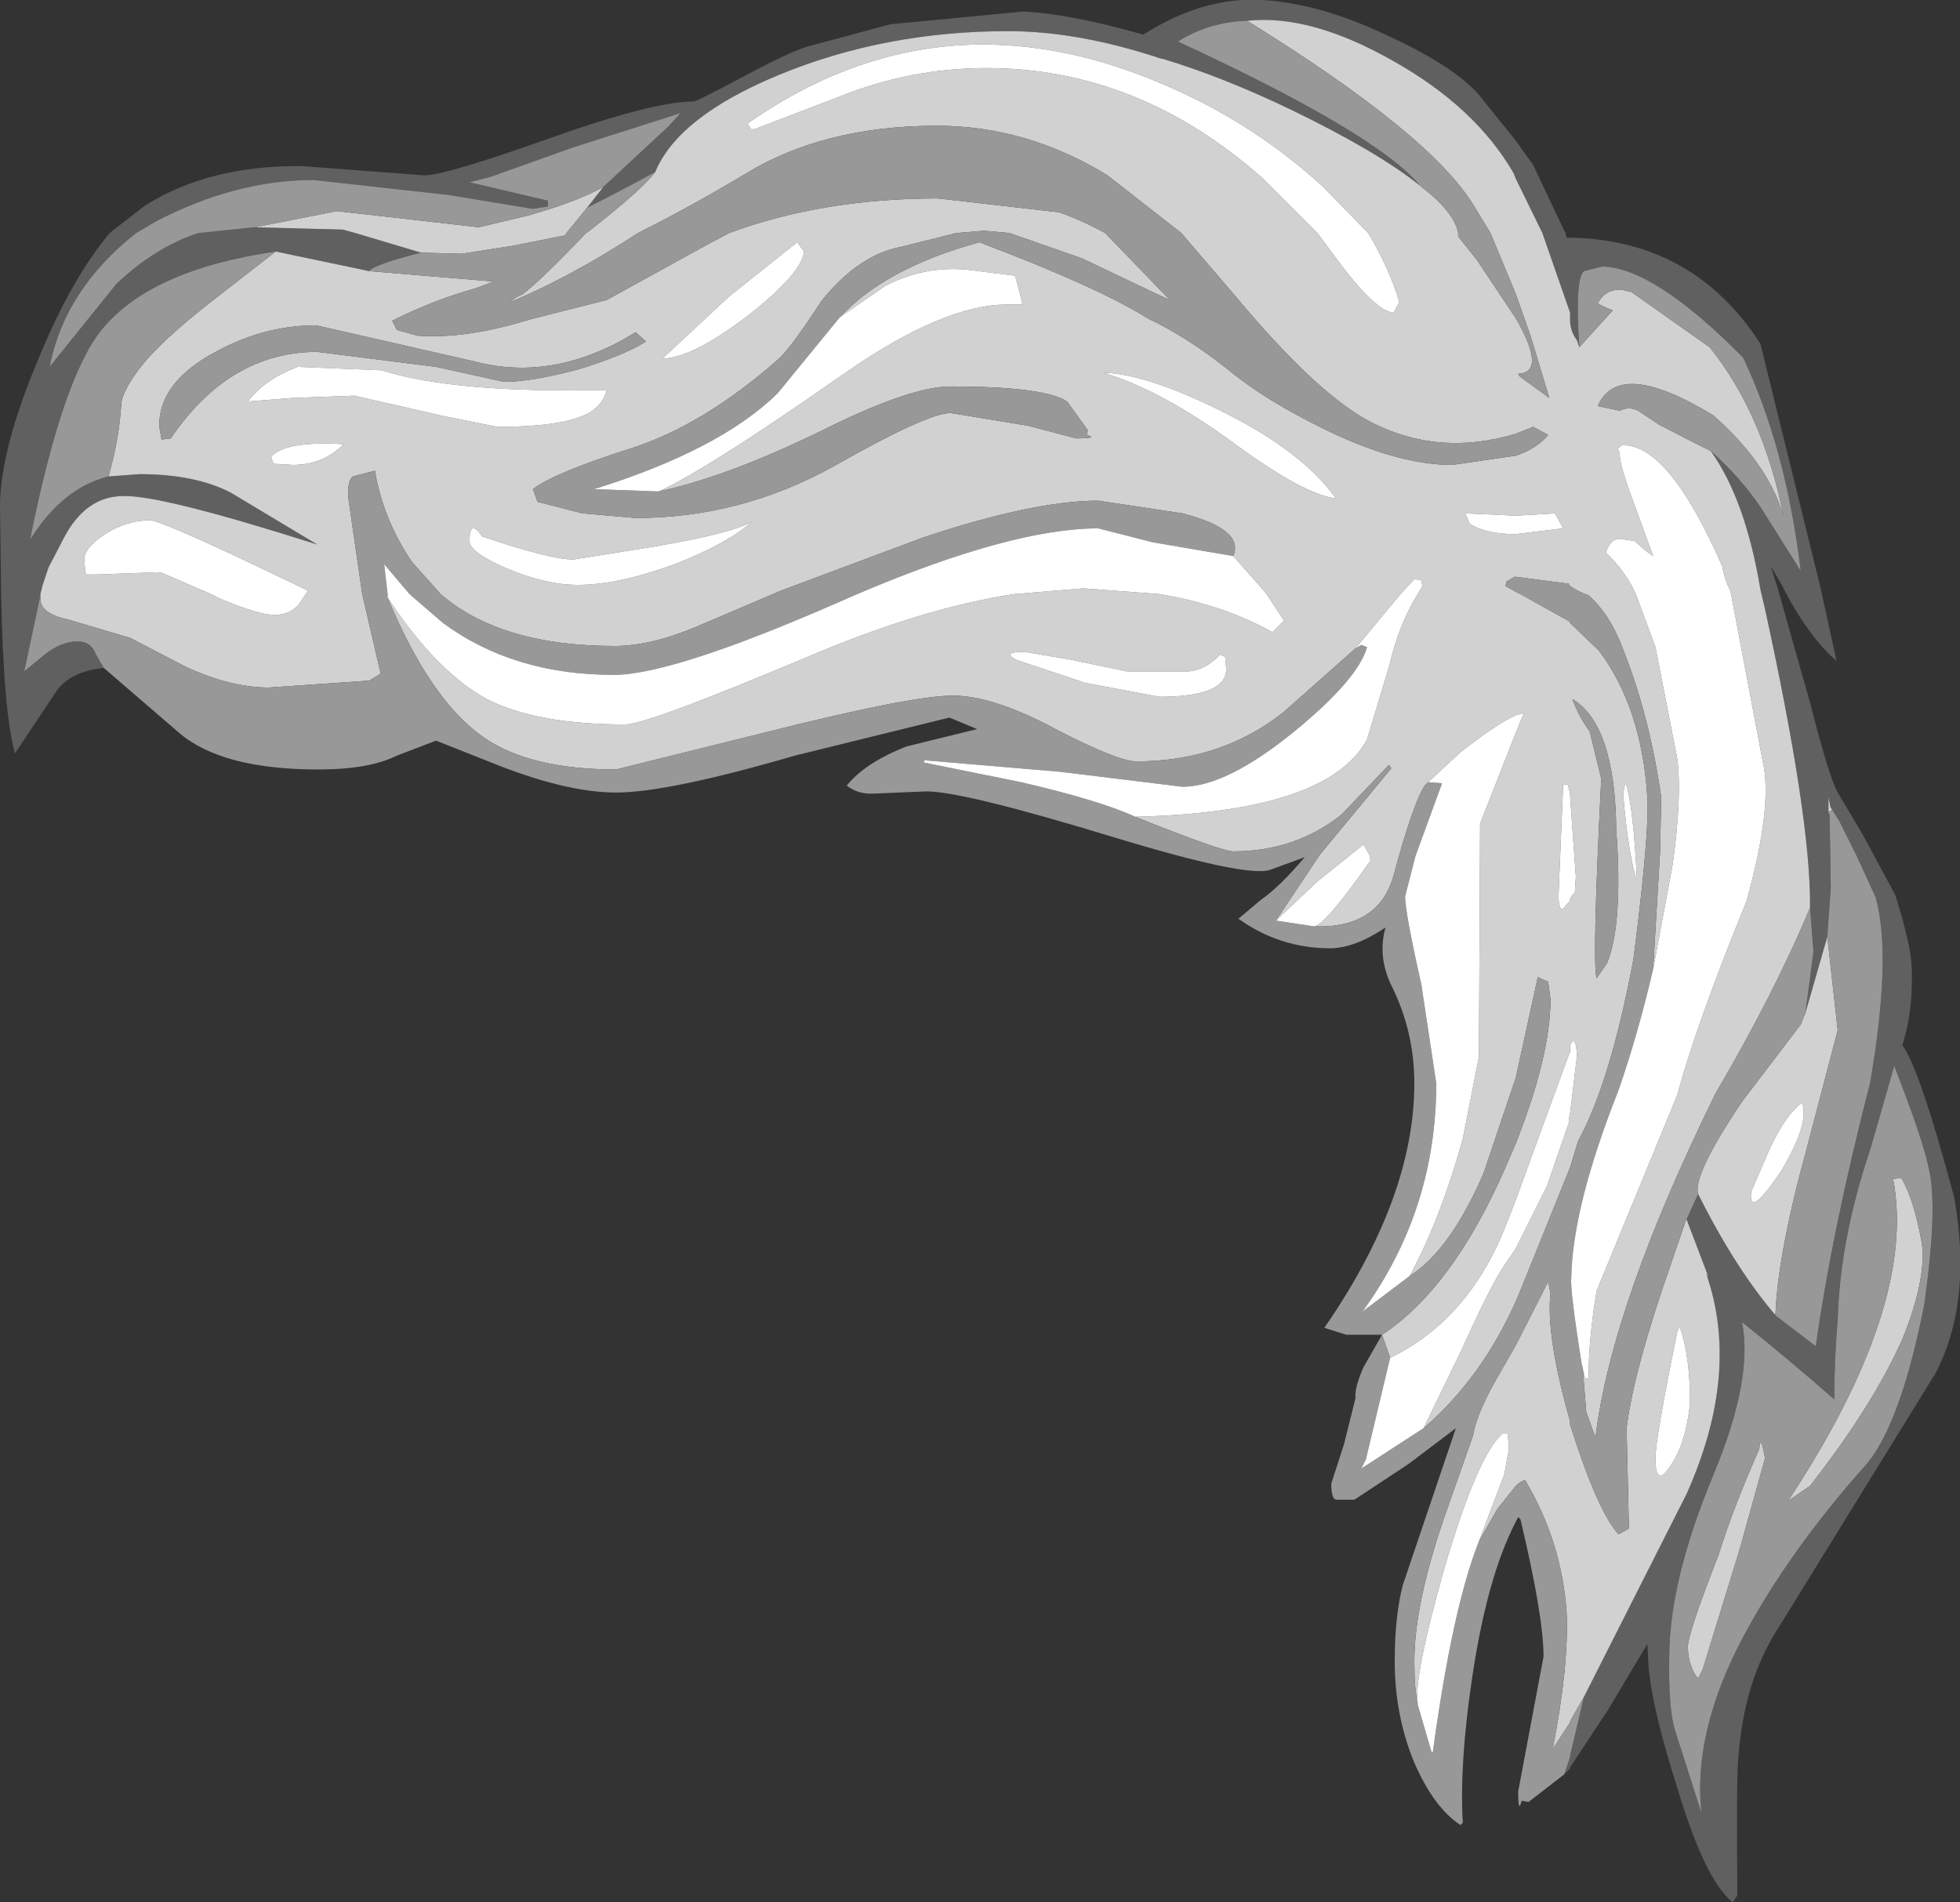<?xml version="1.0" encoding="UTF-8" standalone="no"?>
<svg xmlns:ffdec="https://www.free-decompiler.com/flash" xmlns:xlink="http://www.w3.org/1999/xlink" ffdec:objectType="shape" height="82.45px" width="84.95px" xmlns="http://www.w3.org/2000/svg">
  <rect width="100%" height="100%" fill="#333333" stroke="none"/>
  <g transform="matrix(1.0, 0.0, 0.0, 1.0, 51.3, 58.8)">
    <path d="M-46.8 -29.85 Q-48.25 -29.7 -48.85 -28.85 L-50.65 -26.15 Q-51.15 -27.9 -51.25 -33.05 L-51.3 -36.85 Q-51.3 -39.35 -49.55 -43.45 -48.2 -46.7 -46.55 -48.7 L-45.0 -49.9 Q-42.2 -51.65 -38.2 -51.6 L-32.9 -51.2 Q-32.0 -51.2 -27.5 -52.8 -23.0 -54.4 -21.25 -54.4 -21.1 -54.4 -18.95 -55.55 -16.8 -56.7 -16.05 -56.85 L-12.7 -57.75 -6.95 -58.3 Q-4.9 -58.2 -1.75 -57.3 0.85 -58.95 3.4 -58.8 5.9 -58.65 8.75 -57.3 11.6 -56.0 12.75 -54.75 L14.4 -52.7 15.15 -51.65 16.45 -48.9 16.55 -48.7 16.6 -48.5 16.75 -48.5 Q22.1 -48.4 25.0 -43.9 L27.6 -33.35 28.3 -30.15 Q27.1 -31.2 26.05 -33.2 L25.9 -33.5 25.45 -34.25 25.75 -33.3 27.15 -28.35 Q27.95 -25.2 28.35 -24.45 L29.45 -22.6 30.85 -20.0 Q31.5 -17.9 31.55 -17.0 31.65 -15.05 31.15 -13.5 31.9 -12.5 33.4 -6.9 34.2 -2.4 32.6 0.7 L25.75 11.8 Q24.3 14.05 24.05 17.3 23.95 18.05 24.0 23.35 L23.8 23.65 Q22.6 22.7 21.4 18.7 20.3 15.25 20.15 13.4 L20.1 12.45 18.4 15.3 16.75 17.8 16.75 17.85 16.5 18.1 16.75 17.35 16.75 17.3 17.35 14.75 21.8 5.95 Q24.15 0.7 22.65 -3.6 L22.75 -3.45 21.8 -5.95 22.3 -7.05 Q23.9 -3.85 25.65 -1.8 L25.7 -1.75 27.4 -0.45 Q28.1 -5.45 29.75 -11.85 30.7 -17.3 30.0 -19.9 L29.15 -21.75 28.4 -23.25 28.05 -23.8 28.05 -23.75 27.95 -24.25 27.95 -23.6 28.0 -23.45 28.0 -23.4 28.05 -20.3 27.9 -18.25 27.9 -18.2 26.95 -14.9 27.3 -17.55 27.15 -19.45 Q27.2 -23.25 25.2 -32.4 L25.0 -33.25 Q24.35 -37.15 22.85 -39.25 24.15 -38.1 25.05 -36.75 L26.75 -34.05 Q26.1 -39.4 24.25 -43.3 20.4 -47.2 18.15 -47.25 L17.35 -47.05 Q16.95 -46.7 17.15 -43.75 L17.05 -44.05 Q16.75 -44.45 16.75 -44.95 L16.75 -45.2 16.75 -45.25 15.55 -48.7 14.4 -51.05 14.3 -51.3 Q12.65 -54.15 9.1 -56.15 5.5 -58.2 2.75 -57.9 1.1 -57.85 -0.25 -57.0 8.4 -53.0 10.25 -50.75 8.45 -52.2 4.75 -54.0 1.75 -55.45 -0.9 -56.25 L-0.95 -56.25 Q-4.55 -57.45 -7.6 -57.45 -12.95 -57.45 -17.55 -55.55 -21.9 -53.75 -22.9 -51.35 -24.35 -50.55 -25.85 -49.8 L-25.15 -50.7 -22.35 -53.3 -21.8 -53.9 -26.5 -52.4 -30.0 -51.15 -30.95 -50.9 -27.55 -50.1 -27.55 -49.85 -28.2 -49.75 -31.85 -50.35 -37.7 -51.0 Q-41.1 -51.0 -44.55 -49.2 L-45.4 -48.7 Q-48.5 -46.25 -49.15 -42.9 L-46.25 -46.5 Q-44.55 -48.1 -42.7 -48.7 L-40.25 -48.95 -36.45 -48.85 -35.9 -48.7 -33.05 -47.85 Q-35.05 -47.35 -35.3 -47.05 L-39.35 -47.9 Q-44.8 -47.1 -46.9 -44.5 -48.6 -42.4 -50.0 -35.4 -48.6 -37.65 -46.6 -38.15 L-45.25 -38.25 Q-42.85 -38.25 -41.3 -37.45 L-37.55 -35.2 Q-44.3 -37.35 -45.95 -37.3 -47.6 -37.3 -48.55 -35.45 L-49.2 -34.2 -49.45 -33.45 -49.55 -33.05 -49.55 -33.0 -50.25 -29.7 -49.4 -30.4 Q-48.65 -31.0 -47.95 -31.0 -47.35 -31.0 -47.15 -30.45 L-46.8 -29.85 M30.8 -12.6 L29.75 -8.95 Q28.45 -5.1 28.35 -1.6 28.2 0.15 28.2 1.85 26.2 0.1 24.2 -1.5 24.7 0.95 22.95 5.15 21.1 9.6 21.05 12.85 21.0 15.25 21.3 16.2 L22.45 19.8 Q22.05 16.3 24.25 12.15 26.25 8.4 29.65 4.6 31.1 2.8 32.1 -2.25 32.7 -6.5 32.3 -8.15 32.05 -9.4 30.8 -12.6" fill="#606060" fill-rule="evenodd" stroke="none"/>
    <path d="M-49.55 -33.0 L-49.55 -33.05 -49.45 -33.45 -49.2 -34.2 -48.55 -35.45 Q-47.6 -37.3 -45.95 -37.3 -44.3 -37.35 -37.55 -35.2 L-41.3 -37.45 Q-42.85 -38.25 -45.25 -38.25 L-46.6 -38.15 Q-46.15 -39.7 -46.05 -41.2 -46.05 -41.8 -45.2 -42.9 -44.3 -44.05 -42.05 -45.8 L-39.35 -47.9 -35.3 -47.05 -29.9 -46.6 -30.7 -46.3 Q-32.5 -45.8 -34.3 -44.9 L-34.1 -44.5 -33.2 -44.25 Q-31.1 -44.1 -28.35 -44.95 L-25.0 -45.8 -20.55 -48.25 -19.7 -48.7 Q-15.65 -50.2 -10.65 -50.2 L-5.4 -49.6 Q-4.4 -49.25 -3.4 -48.7 L-0.6 -45.8 -1.25 -46.1 -4.4 -47.6 -7.55 -48.7 -8.65 -48.8 -9.85 -48.7 -12.25 -48.1 Q-14.1 -47.75 -15.7 -45.75 -17.1 -43.6 -17.6 -43.2 -20.85 -40.35 -24.0 -39.35 -27.3 -38.3 -28.2 -37.6 L-28.0 -37.05 -26.05 -36.55 -23.75 -36.35 Q-19.2 -36.35 -15.15 -38.6 -11.1 -40.9 -10.1 -40.9 L-6.75 -40.35 -4.65 -39.8 Q-3.65 -39.8 -4.2 -39.95 L-4.15 -40.15 -5.05 -41.4 Q-6.05 -42.05 -10.1 -42.05 -11.8 -42.05 -15.45 -40.25 -19.7 -38.15 -22.75 -37.5 -20.65 -38.45 -14.65 -42.65 -10.4 -45.6 -7.65 -45.6 L-7.0 -45.6 -7.0 -45.7 -7.3 -46.85 -8.9 -47.05 Q-11.05 -47.4 -12.95 -46.4 L-14.9 -45.05 Q-12.9 -47.2 -8.85 -48.3 -3.7 -46.35 -1.55 -45.0 0.25 -44.15 2.15 -42.6 3.6 -41.45 5.8 -40.35 9.15 -38.65 11.65 -38.65 L14.4 -39.05 Q15.3 -39.35 15.8 -39.95 L15.15 -40.3 14.4 -40.0 Q10.9 -38.95 7.85 -40.65 5.6 -41.95 2.3 -45.9 L-0.1 -48.7 -3.3 -51.2 Q-6.8 -53.35 -10.7 -53.35 -15.65 -53.35 -19.1 -51.2 -21.45 -49.8 -23.65 -48.7 -26.55 -46.8 -29.2 -45.7 L-28.95 -45.9 -28.65 -46.05 Q-27.9 -46.6 -25.9 -48.7 L-25.75 -48.8 Q-23.45 -50.6 -22.9 -51.35 -21.9 -53.75 -17.55 -55.55 -12.95 -57.45 -7.6 -57.45 -4.55 -57.45 -0.95 -56.25 L-0.9 -56.25 Q1.75 -55.45 4.75 -54.0 8.45 -52.2 10.25 -50.75 11.75 -49.6 11.9 -48.7 L11.9 -48.55 12.7 -47.55 14.4 -45.0 Q15.75 -42.65 14.5 -42.6 L14.55 -42.5 15.85 -41.55 15.05 -44.2 14.4 -46.05 13.3 -48.7 12.6 -49.85 Q10.75 -52.95 2.75 -57.9 5.5 -58.2 9.1 -56.15 12.65 -54.15 14.3 -51.3 L14.4 -51.05 15.55 -48.7 16.75 -45.25 16.75 -45.2 16.75 -44.95 Q16.75 -44.45 17.05 -44.05 L17.15 -43.75 18.6 -45.35 Q18.2 -45.5 17.95 -45.65 18.25 -46.25 18.95 -46.25 L19.4 -46.15 22.8 -43.75 Q25.1 -40.9 26.0 -36.45 25.3 -38.75 22.95 -40.8 18.85 -43.3 17.95 -41.2 L18.9 -41.0 Q19.3 -41.2 19.7 -41.0 L20.6 -40.4 Q21.65 -39.85 22.85 -39.25 24.35 -37.15 25.0 -33.25 L25.2 -32.4 Q27.2 -23.25 27.15 -19.45 25.6 -15.75 23.05 -11.4 18.55 -2.25 17.85 3.5 L17.45 2.4 17.3 0.5 17.4 0.95 17.55 0.95 Q17.55 -0.75 17.9 -2.85 L21.4 -11.35 Q22.2 -14.35 24.4 -19.75 25.55 -23.9 25.1 -25.8 L23.7 -33.2 Q23.45 -33.65 23.35 -34.25 21.0 -39.6 19.0 -39.5 L18.8 -39.35 18.9 -39.2 Q18.85 -38.75 19.55 -36.9 L20.35 -34.7 20.0 -34.95 19.55 -35.35 18.9 -35.45 Q18.5 -35.45 18.3 -34.85 19.15 -34.05 19.6 -33.05 L20.45 -30.75 21.4 -25.9 Q21.6 -24.25 21.2 -21.35 L20.35 -16.8 20.65 -21.85 20.7 -24.25 Q20.2 -27.75 19.05 -30.65 18.5 -32.15 17.55 -33.0 17.1 -33.15 16.75 -33.4 L16.7 -33.45 16.7 -33.5 14.4 -33.8 14.35 -33.8 14.0 -33.6 13.95 -33.4 14.4 -33.15 14.6 -33.05 16.75 -31.85 16.75 -31.8 18.0 -30.6 Q19.85 -28.15 20.1 -24.25 20.2 -22.75 19.5 -17.25 18.5 -11.9 17.1 -9.35 L16.75 -8.2 14.65 -3.0 14.4 -2.4 Q12.9 0.95 10.4 3.1 L12.05 -0.3 Q13.4 -3.3 14.0 -4.1 L14.4 -4.7 15.75 -7.4 16.7 -10.15 16.7 -10.3 16.75 -10.55 17.05 -13.05 Q17.0 -14.0 16.75 -13.5 L16.75 -13.2 16.7 -13.1 14.4 -6.8 14.05 -5.9 Q12.45 -1.65 8.95 0.05 L8.6 -0.95 Q11.65 -2.95 13.95 -8.2 L14.4 -9.25 Q15.9 -13.05 15.9 -15.5 L15.8 -16.25 15.35 -16.45 14.4 -12.1 13.0 -7.95 Q11.55 -4.6 9.8 -3.5 11.15 -6.0 12.1 -9.45 L12.8 -13.0 12.85 -23.1 14.4 -27.05 14.75 -27.9 14.4 -27.8 Q13.6 -27.45 12.0 -26.2 L10.6 -24.9 10.45 -24.75 Q9.95 -24.0 9.1 -20.85 8.45 -18.55 5.65 -18.65 6.1 -18.65 8.1 -21.5 L8.05 -21.75 7.8 -22.2 5.8 -20.6 4.0 -18.9 5.9 -21.75 9.0 -25.5 8.9 -25.65 6.85 -23.5 Q4.85 -21.9 2.15 -21.9 1.65 -21.9 -2.1 -23.4 6.25 -23.6 7.95 -26.75 L8.9 -29.9 Q9.35 -31.8 10.15 -33.05 L10.35 -33.4 10.3 -33.65 10.0 -33.7 9.4 -33.05 7.45 -30.7 4.35 -27.95 Q1.65 -25.8 -2.05 -25.8 -2.85 -25.8 -5.55 -27.2 -8.25 -28.65 -10.0 -28.65 -11.8 -28.65 -18.15 -27.05 L-24.6 -25.45 Q-28.35 -25.45 -30.35 -26.85 -32.65 -28.45 -34.5 -32.9 -32.4 -29.7 -30.2 -28.5 -28.05 -27.4 -24.2 -27.4 -23.25 -27.4 -16.25 -30.35 -11.3 -32.45 -7.35 -33.05 L-4.35 -33.3 -1.05 -33.05 Q1.7 -32.6 3.85 -31.4 L4.35 -31.9 3.6 -33.05 3.3 -33.4 2.15 -34.7 Q2.65 -35.85 -0.05 -36.55 L-3.7 -37.1 Q-6.5 -37.1 -11.3 -35.5 L-17.45 -33.2 -17.8 -33.05 -21.2 -31.6 Q-23.15 -30.8 -24.65 -30.8 -29.6 -30.8 -32.2 -33.05 L-33.45 -34.45 Q-34.7 -36.3 -35.05 -38.4 L-36.0 -38.15 Q-36.25 -38.0 -36.2 -37.2 L-35.6 -33.05 -34.8 -29.6 -35.3 -29.3 -39.65 -29.0 Q-41.3 -29.0 -43.25 -29.9 L-45.65 -31.15 -48.35 -31.95 Q-49.55 -32.2 -49.55 -32.85 L-49.55 -33.0 M-33.05 -47.85 L-35.9 -48.7 -36.45 -48.85 -40.25 -48.95 -36.7 -49.65 -33.6 -49.3 -30.55 -48.95 -28.45 -49.45 Q-26.3 -50.05 -25.15 -50.7 L-25.85 -49.8 -26.75 -48.7 -26.8 -48.6 -29.05 -48.15 -31.3 -47.8 -33.05 -47.85 M26.95 -14.9 L27.9 -18.2 28.35 -14.15 27.0 -9.0 Q25.75 -4.45 25.65 -1.8 23.9 -3.85 22.3 -7.05 22.05 -7.85 24.2 -11.05 L26.75 -14.4 26.95 -14.9 M27.95 -23.6 L27.95 -24.25 28.05 -23.75 28.05 -23.8 28.4 -23.25 28.1 -23.7 27.95 -23.6 M21.8 -5.95 L22.75 -3.45 22.65 -3.6 Q24.15 0.7 21.8 5.95 L17.35 14.75 16.75 15.8 16.75 15.85 16.0 17.0 Q16.7 13.4 16.6 11.1 16.4 8.05 14.8 5.35 14.6 5.4 14.4 5.6 L13.6 6.6 12.8 8.0 13.9 5.1 14.1 4.0 14.05 3.35 13.8 3.35 Q12.7 4.35 11.25 9.35 9.95 14.0 10.15 15.05 10.0 14.45 10.0 13.2 10.0 10.8 11.25 7.1 L12.55 3.4 Q12.7 2.4 13.8 0.55 L14.4 -0.5 15.8 -3.25 15.9 -2.75 Q15.7 -0.9 16.75 2.8 L16.75 2.95 16.8 3.1 Q17.95 6.7 18.85 7.7 L19.3 7.45 19.2 3.1 Q19.5 0.6 21.15 -4.1 L21.8 -6.0 21.8 -5.95 M6.6 -37.2 Q5.1 -39.3 1.5 -41.05 -1.65 -42.6 -3.5 -42.65 -0.95 -41.9 2.3 -39.5 5.25 -37.35 6.6 -37.2 M9.35 -45.7 Q8.95 -47.1 8.0 -48.7 L6.05 -50.7 Q3.1 -53.4 -0.55 -55.0 -10.4 -59.4 -18.9 -53.45 L-18.75 -53.2 -18.6 -53.2 -14.95 -54.6 Q-11.85 -55.85 -8.55 -55.85 -1.95 -55.85 3.45 -51.05 L5.8 -48.7 6.8 -47.35 Q8.35 -45.3 9.1 -45.25 L9.35 -45.7 M16.1 -36.55 L14.4 -36.45 12.2 -36.55 12.4 -36.1 Q13.1 -35.65 14.4 -35.65 L16.45 -35.9 16.1 -36.55 M1.6 -30.45 Q0.95 -29.75 0.2 -29.7 L-2.45 -29.7 -4.85 -30.2 -6.9 -30.55 Q-7.9 -30.55 -7.25 -30.2 L-4.25 -29.2 -1.05 -28.6 Q1.85 -28.6 1.85 -29.8 L1.8 -30.35 Q1.65 -30.35 1.6 -30.45 M18.35 -17.05 Q19.05 -18.75 18.75 -22.85 18.7 -27.4 16.85 -28.5 17.15 -27.7 17.6 -27.1 L18.1 -25.05 Q17.7 -17.05 17.9 -16.4 L18.35 -17.05 M19.65 -20.6 Q19.5 -23.85 19.15 -24.9 L19.05 -24.4 Q19.25 -21.9 19.65 -20.6 M16.95 -20.05 L17.0 -20.8 16.75 -24.3 16.75 -24.4 16.65 -24.8 16.45 -24.8 16.25 -20.0 Q16.25 -19.35 16.45 -19.4 L16.6 -19.6 16.75 -19.75 16.75 -19.85 16.9 -20.1 Q16.85 -20.0 16.95 -20.05 M20.9 5.0 Q21.75 4.0 21.95 2.0 21.95 -0.05 21.5 -1.3 L21.4 -1.1 Q20.45 3.55 20.45 4.4 20.45 5.35 20.8 5.1 L20.9 5.0 M26.8 -11.0 Q26.1 -10.5 25.4 -9.0 L24.6 -7.15 Q24.45 -5.9 25.9 -8.05 27.15 -10.15 26.8 -11.0 M31.1 -7.75 Q31.65 -6.85 32.0 -4.9 32.2 -3.35 31.15 -0.75 29.85 2.15 27.15 5.6 L26.2 6.25 Q31.8 -2.25 30.75 -7.7 L31.1 -7.75 M24.95 4.0 Q25.0 3.3 25.2 4.4 L24.1 8.35 22.5 13.55 22.3 13.95 Q21.9 13.5 21.85 12.6 21.85 12.0 23.2 8.55 23.8 6.6 24.95 4.0 M-23.75 -44.4 Q-27.3 -42.2 -30.8 -43.15 L-37.6 -44.7 Q-39.85 -44.7 -41.95 -43.55 -44.4 -42.25 -44.4 -40.35 L-44.3 -39.75 -43.9 -39.8 Q-41.35 -43.55 -37.55 -43.55 L-32.4 -42.9 -29.45 -42.25 Q-28.25 -42.25 -26.2 -42.8 -24.25 -43.4 -23.3 -44.0 L-23.75 -44.4 M-37.95 -33.2 Q-44.25 -36.25 -44.8 -36.25 -45.8 -36.25 -46.75 -35.65 -47.65 -35.05 -47.65 -34.55 L-47.6 -34.0 -47.55 -33.9 -47.15 -33.9 -44.35 -34.0 -42.15 -33.05 -41.75 -32.85 Q-40.1 -32.15 -39.4 -32.15 -38.75 -32.15 -38.35 -32.6 L-38.05 -33.05 -37.95 -33.2 M-16.75 -48.3 L-19.7 -45.95 -22.6 -43.25 Q-21.25 -43.3 -18.85 -45.15 -16.55 -46.95 -16.45 -47.9 L-16.75 -48.3 M-25.0 -41.9 Q-31.6 -41.75 -34.75 -42.75 L-38.4 -42.9 Q-39.85 -42.35 -40.55 -41.4 L-38.65 -41.55 -35.95 -41.65 -32.0 -40.75 -29.75 -40.3 Q-26.75 -40.3 -25.7 -40.95 -25.15 -41.3 -25.0 -41.9 M-18.7 -36.2 Q-19.5 -35.7 -23.0 -35.1 L-26.45 -34.55 Q-27.45 -34.55 -30.4 -35.55 -30.95 -36.35 -30.95 -35.35 -30.95 -34.85 -29.3 -34.15 -27.65 -33.45 -26.25 -33.45 -24.5 -33.45 -22.05 -34.35 -19.75 -35.25 -18.7 -36.2 M-36.4 -39.55 Q-38.95 -39.7 -39.55 -39.0 L-39.45 -38.7 -38.6 -38.65 Q-37.3 -38.65 -36.4 -39.55" fill="#d1d1d1" fill-rule="evenodd" stroke="none"/>
    <path d="M16.5 18.1 L14.95 19.3 14.65 19.25 Q14.5 19.85 14.5 18.85 L15.6 13.0 Q15.6 11.25 14.6 7.05 L14.5 6.95 14.4 7.15 Q13.15 9.55 12.5 13.95 11.95 17.65 12.1 20.2 L12.0 20.3 Q10.85 19.55 10.0 17.6 9.15 15.55 9.15 13.2 9.15 11.25 9.5 9.9 L11.8 3.1 9.75 4.65 7.4 6.2 6.6 6.2 Q6.4 6.15 6.4 5.5 L6.95 3.8 7.45 1.8 Q7.4 1.35 7.8 0.45 L8.6 -0.95 7.05 -0.95 6.1 -1.25 Q10.0 -6.9 10.0 -11.85 10.0 -14.1 9.0 -16.1 8.4 -17.35 8.75 -18.6 7.4 -17.7 6.35 -17.7 4.15 -17.7 2.35 -19.0 L2.4 -19.0 3.35 -19.8 Q4.15 -20.35 5.25 -21.65 L3.75 -21.1 Q2.75 -20.75 -3.15 -22.55 -9.55 -24.5 -11.15 -24.5 L-13.55 -24.4 Q-14.15 -24.4 -14.6 -24.75 -13.8 -25.75 -12.0 -26.45 L-8.95 -27.2 -10.15 -27.7 -16.85 -26.05 Q-22.35 -24.45 -24.6 -24.45 -26.6 -24.45 -29.5 -25.55 L-32.4 -26.7 -34.1 -26.05 Q-35.3 -25.45 -37.5 -25.45 -41.7 -25.45 -43.55 -27.05 L-46.8 -29.85 -47.15 -30.45 Q-47.35 -31.0 -47.95 -31.0 -48.65 -31.0 -49.4 -30.4 L-50.25 -29.7 -49.55 -33.0 -49.55 -32.85 Q-49.55 -32.2 -48.35 -31.95 L-45.65 -31.15 -43.25 -29.9 Q-41.3 -29.0 -39.65 -29.0 L-35.3 -29.3 -34.8 -29.6 -35.6 -33.05 -36.2 -37.2 Q-36.25 -38.0 -36.0 -38.15 L-35.05 -38.4 Q-34.7 -36.3 -33.45 -34.45 L-32.2 -33.05 Q-29.6 -30.8 -24.65 -30.8 -23.15 -30.8 -21.2 -31.6 L-17.8 -33.05 -17.45 -33.2 -11.3 -35.5 Q-6.5 -37.1 -3.7 -37.1 L-0.05 -36.55 Q2.65 -35.85 2.15 -34.7 L-1.35 -35.3 -3.7 -35.9 Q-7.45 -35.9 -14.15 -33.05 L-14.95 -32.7 Q-22.15 -29.55 -24.7 -29.55 -29.05 -29.55 -32.1 -31.8 L-33.55 -33.05 -34.65 -34.35 -34.5 -33.05 -34.5 -32.9 Q-32.65 -28.45 -30.35 -26.85 -28.35 -25.45 -24.6 -25.45 L-18.15 -27.05 Q-11.8 -28.65 -10.0 -28.65 -8.25 -28.65 -5.55 -27.2 -2.85 -25.8 -2.05 -25.8 1.65 -25.8 4.35 -27.95 L7.45 -30.7 7.7 -30.85 7.95 -30.75 Q7.55 -29.35 4.8 -27.1 1.85 -24.7 -0.05 -24.7 L-5.35 -25.35 -11.25 -25.85 -11.25 -25.75 -7.05 -24.9 Q-3.6 -24.1 -2.1 -23.4 1.65 -21.9 2.15 -21.9 4.85 -21.9 6.85 -23.5 L8.9 -25.65 9.0 -25.5 5.9 -21.75 4.0 -18.9 5.65 -18.65 Q8.45 -18.55 9.1 -20.85 9.95 -24.0 10.45 -24.75 L10.6 -24.9 11.2 -24.85 10.05 -21.7 9.6 -19.95 Q9.6 -19.25 10.3 -16.15 L10.95 -11.85 Q10.95 -6.35 7.75 -1.95 L9.8 -3.5 Q11.55 -4.6 13.0 -7.95 L14.4 -12.1 15.35 -16.45 15.8 -16.25 15.9 -15.5 Q15.9 -13.05 14.4 -9.25 L13.95 -8.2 Q11.65 -2.95 8.6 -0.95 L8.95 0.05 7.9 4.45 7.7 4.85 10.4 3.1 Q12.9 0.95 14.4 -2.4 L14.65 -3.0 16.75 -8.2 17.1 -9.35 Q18.5 -11.9 19.5 -17.25 20.2 -22.75 20.1 -24.25 19.85 -28.15 18.0 -30.6 L16.75 -31.8 16.75 -31.85 14.6 -33.05 14.4 -33.15 13.95 -33.4 14.0 -33.6 14.35 -33.8 14.4 -33.8 16.7 -33.5 16.7 -33.45 16.75 -33.4 Q17.1 -33.15 17.55 -33.0 18.5 -32.15 19.05 -30.65 20.2 -27.75 20.7 -24.25 L20.65 -21.85 20.35 -16.8 Q19.7 -14.0 18.85 -11.55 16.85 -6.5 16.8 -3.4 16.75 -2.85 17.25 0.3 L17.3 0.5 17.45 2.4 17.85 3.5 Q18.55 -2.25 23.05 -11.4 25.6 -15.75 27.15 -19.45 L27.3 -17.55 26.95 -14.9 26.75 -14.4 24.2 -11.05 Q22.05 -7.85 22.3 -7.05 L21.8 -5.95 21.8 -6.0 21.15 -4.1 Q19.5 0.6 19.2 3.1 L19.3 7.45 18.85 7.7 Q17.95 6.7 16.8 3.1 L16.75 2.95 16.75 2.8 Q15.7 -0.9 15.9 -2.75 L15.8 -3.25 14.4 -0.5 13.8 0.55 Q12.7 2.4 12.55 3.4 L11.25 7.1 Q10.0 10.8 10.0 13.2 10.0 14.45 10.15 15.05 L10.15 15.1 10.75 17.15 10.8 17.15 Q11.65 10.9 12.8 8.0 L13.6 6.6 14.4 5.6 Q14.6 5.4 14.8 5.35 16.4 8.05 16.6 11.1 16.7 13.4 16.0 17.0 L16.75 15.85 16.75 15.8 17.35 14.75 16.75 17.3 16.75 17.35 16.5 18.1 M-46.6 -38.15 Q-48.6 -37.65 -50.0 -35.4 -48.6 -42.4 -46.9 -44.5 -44.8 -47.1 -39.35 -47.9 L-42.05 -45.8 Q-44.3 -44.05 -45.2 -42.9 -46.05 -41.8 -46.05 -41.2 -46.15 -39.7 -46.6 -38.15 M-35.3 -47.05 Q-35.05 -47.35 -33.05 -47.85 L-31.3 -47.8 -29.05 -48.15 -26.8 -48.6 -26.75 -48.7 -25.85 -49.8 Q-24.35 -50.55 -22.9 -51.35 -23.45 -50.6 -25.75 -48.8 L-25.9 -48.7 Q-27.9 -46.6 -28.65 -46.05 L-28.95 -45.9 -29.2 -45.7 Q-26.55 -46.8 -23.65 -48.7 -21.45 -49.8 -19.1 -51.2 -15.65 -53.35 -10.7 -53.35 -6.8 -53.35 -3.3 -51.2 L-0.1 -48.7 2.3 -45.9 Q5.6 -41.95 7.85 -40.65 10.9 -38.95 14.4 -40.0 L15.15 -40.3 15.8 -39.95 Q15.3 -39.35 14.4 -39.05 L11.65 -38.65 Q9.15 -38.65 5.8 -40.35 3.6 -41.45 2.15 -42.6 0.25 -44.15 -1.55 -45.0 -3.7 -46.35 -8.85 -48.3 -12.9 -47.2 -14.9 -45.05 L-17.6 -41.75 Q-20.1 -39.3 -25.55 -37.6 L-22.75 -37.5 Q-19.7 -38.15 -15.45 -40.25 -11.8 -42.05 -10.1 -42.05 -6.05 -42.05 -5.05 -41.4 L-4.15 -40.15 -4.2 -39.95 Q-3.65 -39.8 -4.65 -39.8 L-6.75 -40.35 -10.1 -40.9 Q-11.1 -40.9 -15.15 -38.6 -19.2 -36.35 -23.75 -36.35 L-26.05 -36.55 -28.0 -37.05 -28.2 -37.6 Q-27.3 -38.3 -24.0 -39.35 -20.85 -40.35 -17.6 -43.2 -17.1 -43.6 -15.7 -45.75 -14.1 -47.75 -12.25 -48.1 L-9.85 -48.7 -8.65 -48.8 -7.55 -48.7 -4.4 -47.6 -1.25 -46.1 -0.6 -45.8 -3.4 -48.7 Q-4.4 -49.25 -5.4 -49.6 L-10.65 -50.2 Q-15.65 -50.2 -19.7 -48.7 L-20.55 -48.25 -25.0 -45.8 -28.35 -44.95 Q-31.1 -44.1 -33.2 -44.25 L-34.1 -44.5 -34.3 -44.9 Q-32.5 -45.8 -30.7 -46.3 L-29.9 -46.6 -35.3 -47.05 M-40.25 -48.95 L-42.7 -48.7 Q-44.55 -48.1 -46.25 -46.5 L-49.15 -42.9 Q-48.5 -46.25 -45.4 -48.7 L-44.55 -49.2 Q-41.1 -51.0 -37.7 -51.0 L-31.85 -50.35 -28.2 -49.75 -27.55 -49.85 -27.55 -50.1 -30.95 -50.9 -30.0 -51.15 -26.5 -52.4 -21.8 -53.9 -22.35 -53.3 -25.15 -50.7 Q-26.3 -50.05 -28.45 -49.45 L-30.55 -48.95 -33.6 -49.3 -36.7 -49.65 -40.25 -48.95 M10.25 -50.75 Q8.4 -53.0 -0.25 -57.0 1.1 -57.85 2.75 -57.9 10.75 -52.95 12.6 -49.85 L13.3 -48.7 14.4 -46.05 15.05 -44.2 15.85 -41.55 14.55 -42.5 14.5 -42.6 Q15.75 -42.65 14.4 -45.0 L12.7 -47.55 11.9 -48.55 11.9 -48.7 Q11.75 -49.6 10.25 -50.75 M17.15 -43.75 Q16.95 -46.7 17.35 -47.05 L18.15 -47.25 Q20.4 -47.2 24.25 -43.3 26.1 -39.4 26.75 -34.05 L25.05 -36.75 Q24.15 -38.1 22.85 -39.25 21.65 -39.85 20.6 -40.4 L19.7 -41.0 Q19.3 -41.2 18.9 -41.0 L17.95 -41.2 Q18.85 -43.3 22.95 -40.8 25.3 -38.75 26.0 -36.45 25.1 -40.9 22.8 -43.75 L19.4 -46.15 18.95 -46.25 Q18.25 -46.25 17.95 -45.65 18.2 -45.5 18.6 -45.35 L17.15 -43.75 M27.9 -18.2 L27.9 -18.25 28.05 -20.3 28.0 -23.4 28.0 -23.45 27.95 -23.6 28.1 -23.7 28.4 -23.25 29.15 -21.75 30.0 -19.9 Q30.7 -17.3 29.75 -11.85 28.1 -5.45 27.4 -0.45 L25.7 -1.75 25.65 -1.8 Q25.75 -4.45 27.0 -9.0 L28.35 -14.15 27.9 -18.2 M18.35 -17.05 L17.9 -16.4 Q17.7 -17.05 18.1 -25.05 L17.6 -27.1 Q17.15 -27.7 16.85 -28.5 18.7 -27.4 18.75 -22.85 19.05 -18.75 18.35 -17.05 M30.8 -12.6 Q32.05 -9.4 32.3 -8.15 32.7 -6.5 32.1 -2.25 31.1 2.8 29.65 4.6 26.25 8.4 24.25 12.15 22.05 16.3 22.45 19.8 L21.3 16.2 Q21.0 15.25 21.05 12.85 21.1 9.6 22.95 5.15 24.7 0.95 24.2 -1.5 26.2 0.1 28.2 1.85 28.2 0.15 28.35 -1.6 28.45 -5.1 29.75 -8.95 L30.8 -12.6 M24.95 4.0 Q23.8 6.6 23.2 8.55 21.85 12.0 21.85 12.6 21.9 13.5 22.3 13.95 L22.5 13.55 24.1 8.35 25.2 4.4 Q25.0 3.3 24.95 4.0 M31.1 -7.75 L30.75 -7.7 Q31.8 -2.25 26.2 6.25 L27.15 5.6 Q29.85 2.15 31.15 -0.75 32.2 -3.35 32.0 -4.9 31.65 -6.85 31.1 -7.75 M-23.75 -44.4 L-23.3 -44.0 Q-24.25 -43.4 -26.2 -42.8 -28.25 -42.25 -29.45 -42.25 L-32.4 -42.9 -37.55 -43.55 Q-41.35 -43.55 -43.9 -39.8 L-44.3 -39.75 -44.4 -40.35 Q-44.4 -42.25 -41.95 -43.55 -39.85 -44.7 -37.6 -44.7 L-30.8 -43.15 Q-27.3 -42.2 -23.75 -44.4" fill="#989898" fill-rule="evenodd" stroke="none"/>
    <path d="M20.35 -16.8 L21.2 -21.35 Q21.6 -24.25 21.4 -25.9 L20.45 -30.75 19.6 -33.05 Q19.15 -34.05 18.3 -34.85 18.5 -35.45 18.9 -35.45 L19.55 -35.35 20.0 -34.95 20.35 -34.7 19.55 -36.9 Q18.85 -38.75 18.9 -39.2 L18.8 -39.35 19.0 -39.5 Q21.0 -39.6 23.35 -34.25 23.45 -33.65 23.7 -33.2 L25.1 -25.8 Q25.55 -23.9 24.4 -19.75 22.2 -14.35 21.4 -11.35 L17.9 -2.85 Q17.55 -0.75 17.55 0.95 L17.4 0.95 17.3 0.5 17.25 0.3 Q16.75 -2.85 16.8 -3.4 16.85 -6.5 18.85 -11.55 19.7 -14.0 20.35 -16.8 M-14.9 -45.05 L-12.95 -46.4 Q-11.05 -47.4 -8.9 -47.05 L-7.3 -46.85 -7.0 -45.7 -7.0 -45.6 -7.65 -45.6 Q-10.4 -45.6 -14.65 -42.65 -20.65 -38.45 -22.75 -37.5 L-25.55 -37.6 Q-20.1 -39.3 -17.6 -41.75 L-14.9 -45.05 M9.35 -45.7 L9.1 -45.25 Q8.35 -45.3 6.8 -47.35 L5.8 -48.7 3.45 -51.05 Q-1.95 -55.85 -8.55 -55.85 -11.85 -55.85 -14.95 -54.6 L-18.6 -53.2 -18.75 -53.2 -18.9 -53.45 Q-10.4 -59.4 -0.55 -55.0 3.1 -53.4 6.05 -50.7 L8.0 -48.7 Q8.95 -47.1 9.35 -45.7 M6.6 -37.2 Q5.25 -37.35 2.3 -39.5 -0.95 -41.9 -3.5 -42.65 -1.65 -42.6 1.5 -41.05 5.1 -39.3 6.6 -37.2 M7.45 -30.7 L9.4 -33.05 10.0 -33.7 10.3 -33.65 10.35 -33.4 10.15 -33.05 Q9.35 -31.8 8.9 -29.9 L7.95 -26.75 Q6.25 -23.6 -2.1 -23.4 -3.6 -24.1 -7.05 -24.9 L-11.25 -25.75 -11.25 -25.85 -5.35 -25.35 -0.05 -24.7 Q1.85 -24.7 4.8 -27.1 7.55 -29.35 7.95 -30.75 L7.7 -30.85 7.45 -30.7 M4.0 -18.9 L5.8 -20.6 7.8 -22.2 8.05 -21.75 8.1 -21.5 Q6.1 -18.65 5.65 -18.65 L4.0 -18.9 M10.6 -24.9 L12.0 -26.2 Q13.6 -27.45 14.4 -27.8 L14.75 -27.9 14.4 -27.05 12.85 -23.1 12.8 -13.0 12.1 -9.45 Q11.15 -6.0 9.8 -3.5 L7.75 -1.95 Q10.95 -6.35 10.95 -11.85 L10.3 -16.15 Q9.6 -19.25 9.6 -19.95 L10.05 -21.7 11.2 -24.85 10.6 -24.9 M8.95 0.05 Q12.45 -1.65 14.05 -5.9 L14.4 -6.8 16.7 -13.1 16.75 -13.2 16.75 -13.5 Q17.0 -14.0 17.05 -13.05 L16.75 -10.55 16.7 -10.3 16.7 -10.15 15.75 -7.4 14.4 -4.7 14.0 -4.1 Q13.4 -3.3 12.05 -0.3 L10.4 3.1 7.7 4.85 7.9 4.45 8.95 0.05 M2.15 -34.7 L3.3 -33.4 3.6 -33.05 4.35 -31.9 3.85 -31.4 Q1.7 -32.6 -1.05 -33.05 L-4.35 -33.3 -7.35 -33.05 Q-11.3 -32.45 -16.25 -30.35 -23.25 -27.4 -24.2 -27.4 -28.05 -27.4 -30.2 -28.5 -32.4 -29.7 -34.5 -32.9 L-34.5 -33.05 -34.65 -34.35 -33.55 -33.05 -32.1 -31.8 Q-29.05 -29.55 -24.7 -29.55 -22.15 -29.55 -14.95 -32.7 L-14.15 -33.05 Q-7.45 -35.9 -3.7 -35.9 L-1.35 -35.3 2.15 -34.7 M1.6 -30.45 Q1.65 -30.35 1.8 -30.35 L1.85 -29.8 Q1.85 -28.6 -1.05 -28.6 L-4.25 -29.2 -7.25 -30.2 Q-7.9 -30.55 -6.9 -30.55 L-4.85 -30.2 -2.45 -29.7 0.2 -29.7 Q0.95 -29.75 1.6 -30.45 M16.1 -36.55 L16.45 -35.9 14.4 -35.65 Q13.1 -35.65 12.4 -36.1 L12.2 -36.55 14.4 -36.45 16.1 -36.55 M16.95 -20.05 Q16.85 -20.0 16.9 -20.1 L16.75 -19.85 16.75 -19.75 16.6 -19.6 16.45 -19.4 Q16.25 -19.35 16.25 -20.0 L16.45 -24.8 16.65 -24.8 16.75 -24.4 16.75 -24.3 17.0 -20.8 16.95 -20.05 M19.65 -20.6 Q19.25 -21.9 19.05 -24.4 L19.15 -24.9 Q19.5 -23.85 19.65 -20.6 M10.15 15.05 Q9.95 14.0 11.25 9.35 12.7 4.35 13.8 3.35 L14.05 3.35 14.1 4.0 13.9 5.1 12.8 8.0 Q11.65 10.9 10.8 17.15 L10.75 17.15 10.15 15.1 10.15 15.05 M26.8 -11.0 Q27.15 -10.15 25.9 -8.05 24.45 -5.9 24.6 -7.15 L25.4 -9.0 Q26.1 -10.5 26.8 -11.0 M20.9 5.0 L20.8 5.1 Q20.45 5.35 20.45 4.4 20.45 3.55 21.4 -1.1 L21.5 -1.3 Q21.95 -0.05 21.95 2.0 21.75 4.0 20.9 5.0 M-37.95 -33.2 L-38.05 -33.05 -38.35 -32.6 Q-38.75 -32.15 -39.4 -32.15 -40.1 -32.15 -41.75 -32.85 L-42.15 -33.05 -44.35 -34.0 -47.15 -33.9 -47.55 -33.9 -47.6 -34.0 -47.65 -34.55 Q-47.65 -35.05 -46.75 -35.65 -45.8 -36.25 -44.8 -36.25 -44.25 -36.25 -37.95 -33.2 M-16.75 -48.3 L-16.45 -47.9 Q-16.55 -46.95 -18.85 -45.15 -21.25 -43.3 -22.6 -43.25 L-19.7 -45.95 -16.75 -48.3 M-25.0 -41.9 Q-25.15 -41.3 -25.7 -40.95 -26.75 -40.3 -29.75 -40.3 L-32.0 -40.75 -35.95 -41.65 -38.65 -41.55 -40.55 -41.4 Q-39.85 -42.35 -38.4 -42.9 L-34.75 -42.75 Q-31.6 -41.75 -25.0 -41.9 M-36.4 -39.55 Q-37.3 -38.65 -38.6 -38.65 L-39.45 -38.7 -39.55 -39.0 Q-38.95 -39.7 -36.4 -39.55 M-18.7 -36.2 Q-19.75 -35.25 -22.05 -34.35 -24.5 -33.45 -26.25 -33.45 -27.65 -33.45 -29.3 -34.15 -30.95 -34.85 -30.95 -35.35 -30.95 -36.35 -30.4 -35.55 -27.45 -34.55 -26.45 -34.55 L-23.0 -35.1 Q-19.5 -35.7 -18.7 -36.2" fill="#ffffff" fill-rule="evenodd" stroke="none"/>
  </g>
</svg>
